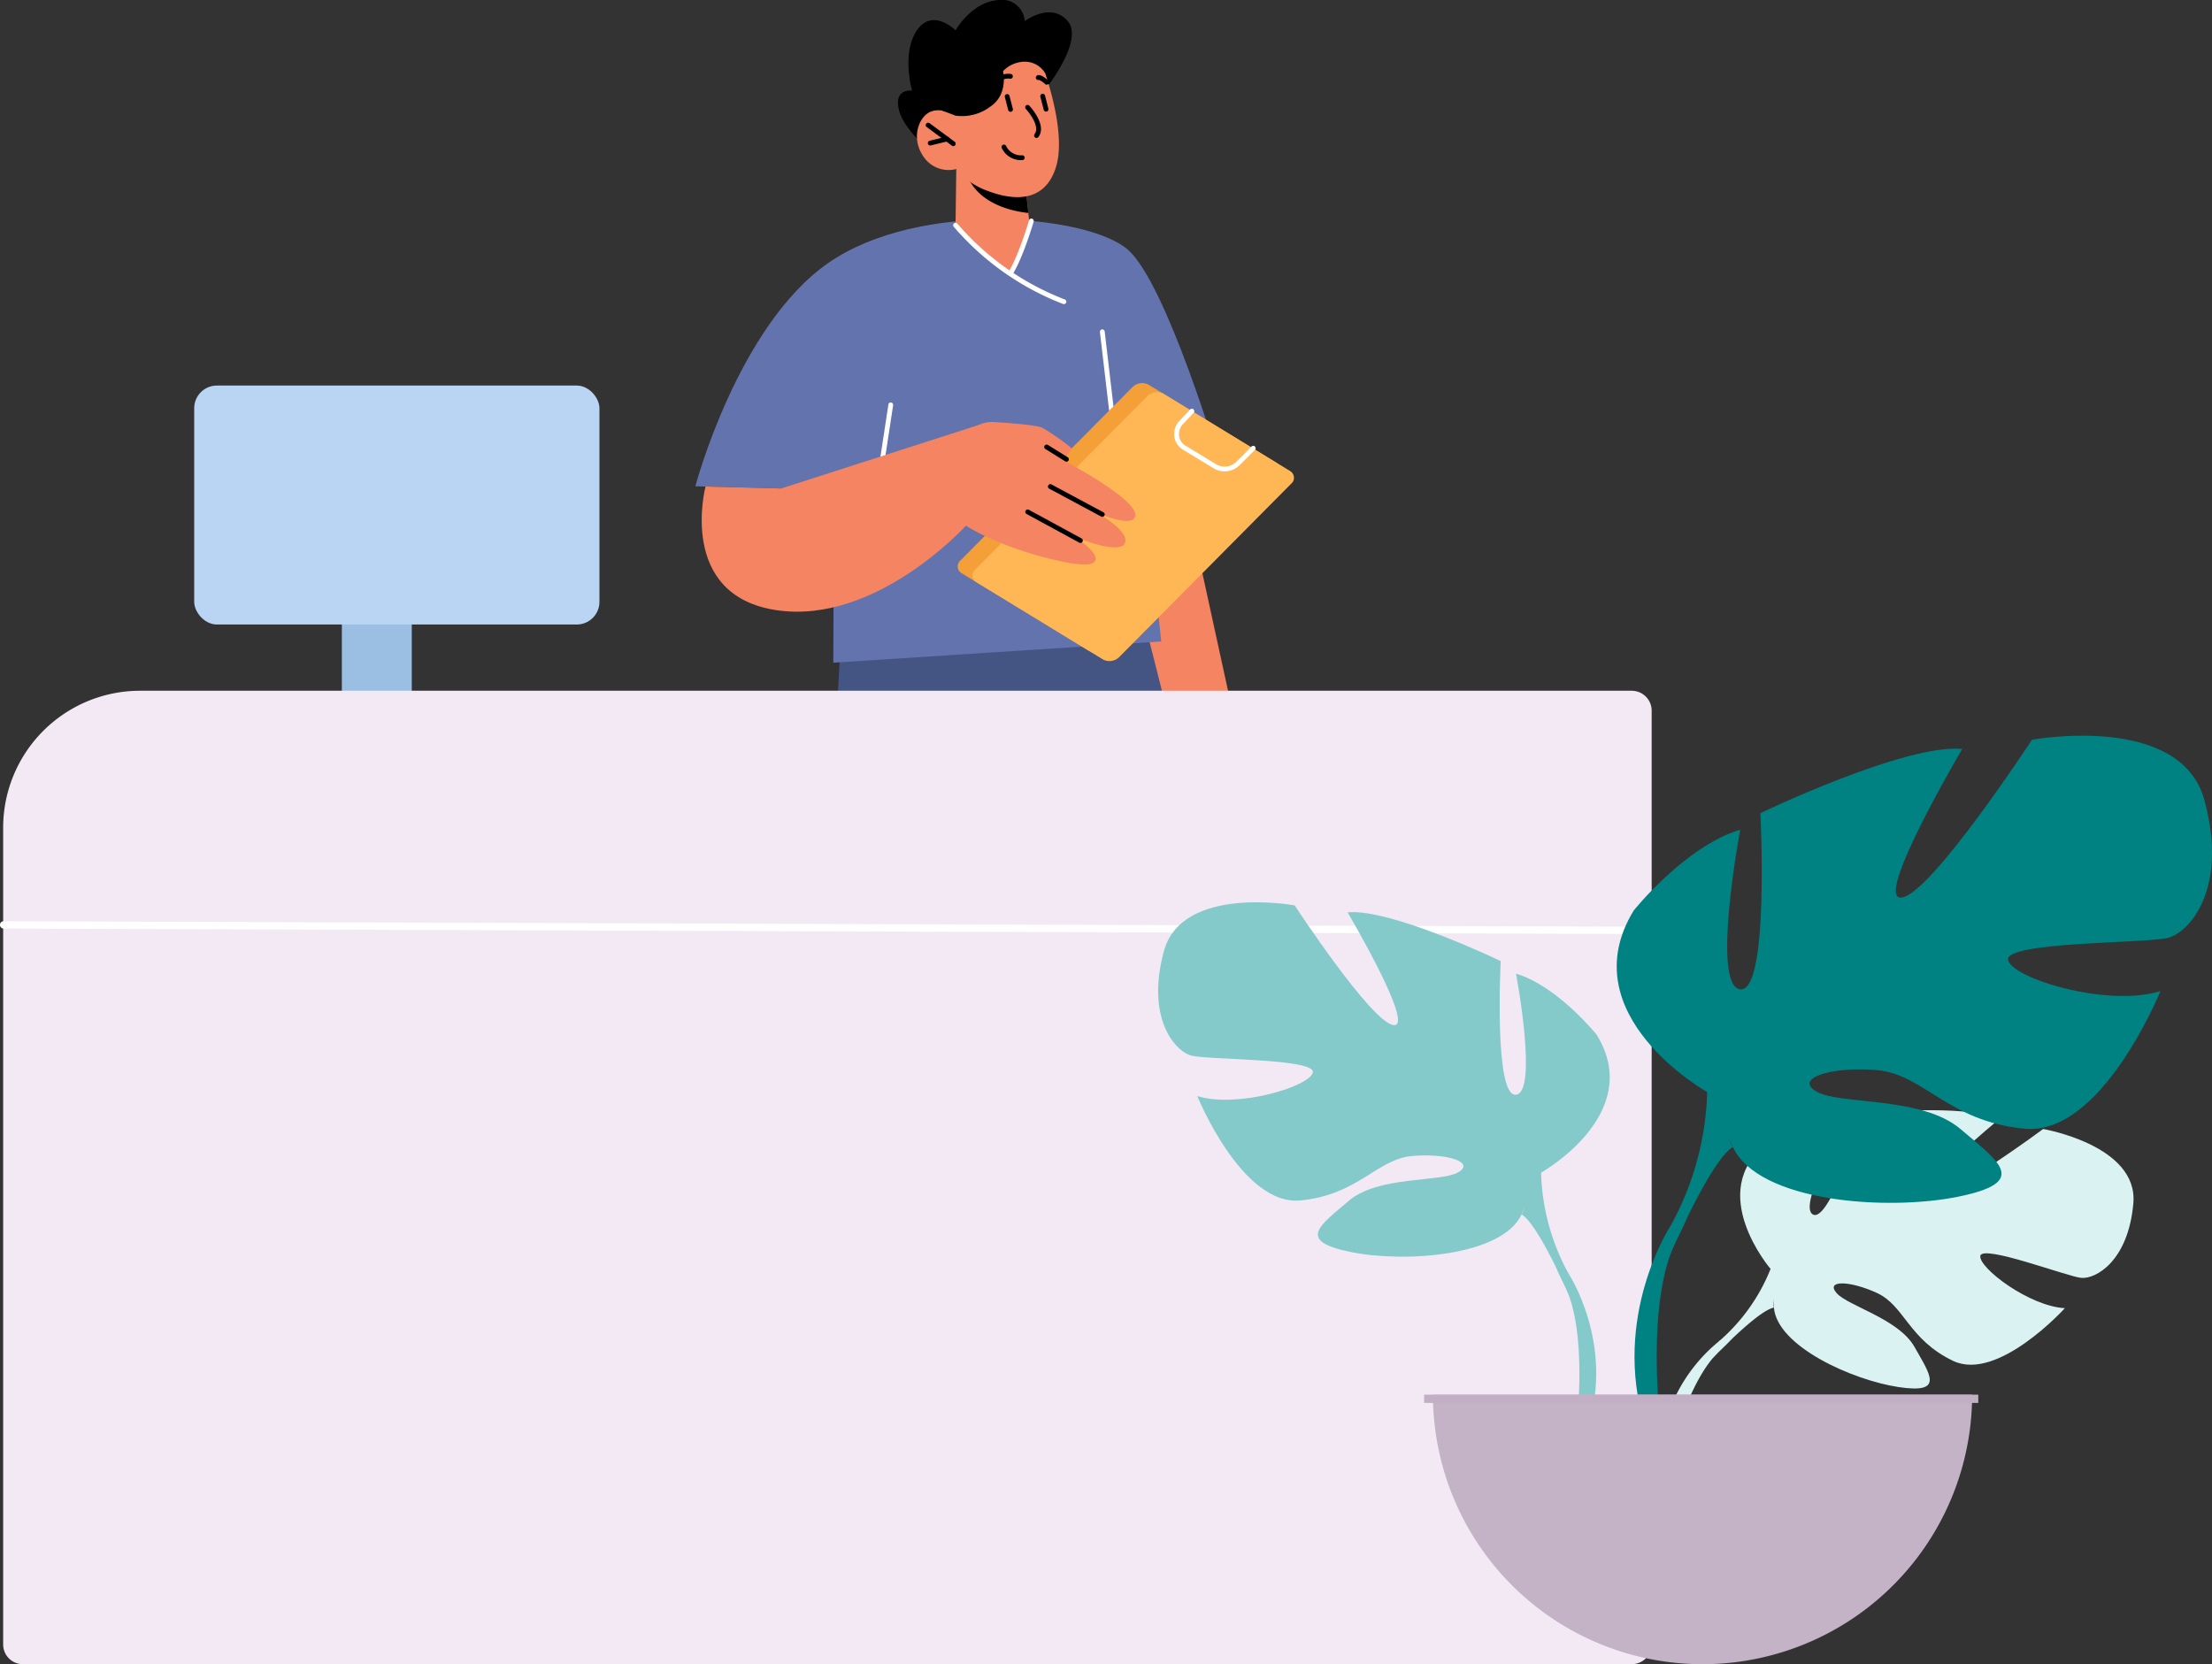 <svg xmlns="http://www.w3.org/2000/svg" width="349.168" height="262.745" viewBox="0 0 349.168 262.745">
  <rect x="0" y="0" width="349.168" height="262.745" fill="#333333" stroke="none"/>
  <g id="Group_5307" data-name="Group 5307" transform="translate(-364.501 -257.255)">
    <g id="Group_5072" data-name="Group 5072" transform="translate(418.465 351.308)">
      <rect id="Rectangle_1466" data-name="Rectangle 1466" width="11.036" height="19.461" fill="#9abfe2"/>
    </g>
    <g id="Group_5073" data-name="Group 5073" transform="translate(395.156 318.126)">
      <rect id="Rectangle_1467" data-name="Rectangle 1467" width="63.969" height="37.729" rx="3.583" fill="#bad4f4"/>
    </g>
    <g id="Group_5074" data-name="Group 5074" transform="translate(535.579 343.966)">
      <path id="Path_738" data-name="Path 738" d="M603.523,209l6.339,29.083s4.575,16.438,4.576,20.379-7.183,9.42-7.183,9.42l-1.374-6.493a16.859,16.859,0,0,0-.275-6.439c-.858-2.817-2.434.608-2.434.608l-6.422-7.625-11.125-33.413Z" transform="translate(-585.626 -209.001)" fill="#f48462"/>
    </g>
    <g id="Group_5075" data-name="Group 5075" transform="translate(509.403 480.455)">
      <path id="Path_739" data-name="Path 739" d="M645.071,327.177v23.56H624.145l-.473-22.073Z" transform="translate(-623.672 -327.177)" fill="#f48462"/>
    </g>
    <g id="Group_5076" data-name="Group 5076" transform="translate(454.143 474.196)">
      <path id="Path_740" data-name="Path 740" d="M604.851,328.756l-9.794,22.823-19.231-8.253,8.742-21.569Z" transform="translate(-575.826 -321.758)" fill="#f48462"/>
    </g>
    <g id="Group_5077" data-name="Group 5077" transform="translate(491.82 357.587)">
      <path id="Path_741" data-name="Path 741" d="M629.821,220.8,659.7,339.248s-30.418,13.974-31.869,13.623S614.413,295.7,614.413,295.7s-.709,56.877-.586,57.175-35.292.468-37.48-.576,4.882-129.055,4.882-129.055Z" transform="translate(-575.928 -220.795)" fill="#445584"/>
    </g>
    <g id="Group_5078" data-name="Group 5078" transform="translate(474.261 291.9)">
      <path id="Path_742" data-name="Path 742" d="M591.951,206.05s6.708-25.349,21-35.265,40.775-7.679,47.245-2.115c6.139,5.281,14.582,33.9,14.582,33.9l-11.082,11.083,1.8,16.9-51.766,3.354.1-27.3Z" transform="translate(-591.951 -163.922)" fill="#6373ad"/>
    </g>
    <g id="Group_5080" data-name="Group 5080" transform="translate(419.362 481.022)">
      <g id="Group_5079" data-name="Group 5079">
        <path id="Path_743" data-name="Path 743" d="M595.865,360.224a2.984,2.984,0,0,0,3.564-2.045c2.044-6.153,7.378-19.695,6.255-20.066-1.432-.475-17.111-1.322-17.111-1.322s2.42-8.662-4.022-9.1c-4.941-.336-12.015,3.336-15.04,5.062a5.4,5.4,0,0,1-3.1.716c-4.592-.348-17.414-.738-19.658,5.465-2.743,7.584.617,7.727,2.049,8.2C550.035,347.544,585.77,357.432,595.865,360.224Z" transform="translate(-545.712 -327.668)" fill="#a37b90"/>
      </g>
    </g>
    <g id="Group_5082" data-name="Group 5082" transform="translate(475.754 489.632)">
      <g id="Group_5081" data-name="Group 5081">
        <path id="Path_744" data-name="Path 744" d="M647.826,362.807a2.986,2.986,0,0,0,2.766-3.04c.059-6.483.988-21.008-.2-21.018-1.508-.013-16.693,3.985-16.693,3.985s-.351-8.987-6.616-7.43c-4.807,1.194-10.415,6.858-12.766,9.428a5.4,5.4,0,0,1-2.729,1.631c-4.478,1.076-16.8,4.633-17.037,11.225-.286,8.059,2.954,7.168,4.463,7.18C600.314,364.779,637.36,363.242,647.826,362.807Z" transform="translate(-594.538 -335.122)" fill="#a37b90"/>
      </g>
    </g>
    <g id="Group_5083" data-name="Group 5083" transform="translate(506.252 257.255)">
      <path id="Path_745" data-name="Path 745" d="M635.306,148.237s6.354-7.858,3.688-10.977-6.789,0-6.789,0a3.637,3.637,0,0,0-4.338-3.308c-4.11.381-6.588,4.762-6.588,4.762s-3.617-3.62-6.094,0-.762,9.523-.762,9.523-2.857-.423-2.1,2.931,5.255,6.812,5.255,6.812Z" transform="translate(-612.198 -133.925)"/>
    </g>
    <g id="Group_5085" data-name="Group 5085" transform="translate(515.333 283.939)">
      <g id="Group_5084" data-name="Group 5084" transform="translate(0)">
        <path id="Path_746" data-name="Path 746" d="M618.012,157.029l-.119,8.863s1.564,2.569,6.743,3.06c3.858.366,5.048-2.16,5.048-2.16l-.3-2.824-.472-4.384-9.333-2.185Z" transform="translate(-617.893 -157.029)" fill="#f48462"/>
      </g>
    </g>
    <g id="Group_5087" data-name="Group 5087" transform="translate(517.018 284.309)">
      <g id="Group_5086" data-name="Group 5086" transform="translate(0)">
        <path id="Path_747" data-name="Path 747" d="M618.153,157.349a2.935,2.935,0,0,0,.246.858c1.923,4.454,7.332,5.481,9.56,5.711l-.472-4.384Z" transform="translate(-618.153 -157.349)"/>
      </g>
    </g>
    <g id="Group_5089" data-name="Group 5089" transform="translate(509.239 262.962)">
      <g id="Group_5088" data-name="Group 5088" transform="translate(0)">
        <path id="Path_748" data-name="Path 748" d="M633.326,142.225s4.5,11.174,2.585,17.323-7.536,5.009-10.881,3.712a11.185,11.185,0,0,1-4.853-3.414,4.764,4.764,0,0,1-5.214-2.018c-2.026-3-.628-6.329,1.2-7.05s3.93.643,3.93.643l-1.587-3.256S626.043,132.075,633.326,142.225Z" transform="translate(-613.965 -138.866)" fill="#f48462"/>
      </g>
    </g>
    <g id="Group_5090" data-name="Group 5090" transform="translate(510.644 276.641)">
      <path id="Path_749" data-name="Path 749" d="M632.415,154.392a.378.378,0,0,0,.225-.683l-3.953-2.926a.379.379,0,1,0-.45.609l3.953,2.926A.378.378,0,0,0,632.415,154.392Z" transform="translate(-628.083 -150.71)"/>
    </g>
    <g id="Group_5091" data-name="Group 5091" transform="translate(510.959 278.826)">
      <path id="Path_750" data-name="Path 750" d="M629.328,154a.4.4,0,0,0,.089-.01l2.638-.642a.378.378,0,0,0-.178-.736l-2.639.641a.379.379,0,0,0,.09.747Z" transform="translate(-628.948 -152.602)"/>
    </g>
    <g id="Group_5092" data-name="Group 5092" transform="translate(520.969 268.896)">
      <path id="Path_751" data-name="Path 751" d="M620.661,146.5a.379.379,0,0,0,.357-.252,1.992,1.992,0,0,1,2.212-1.463.379.379,0,1,0,.137-.745,2.763,2.763,0,0,0-3.062,1.954.378.378,0,0,0,.356.506Z" transform="translate(-620.282 -144.004)"/>
    </g>
    <g id="Group_5093" data-name="Group 5093" transform="translate(528.003 269.104)">
      <path id="Path_752" data-name="Path 752" d="M617.035,145.7a.378.378,0,0,0,.244-.668c-.387-.329-1.41-1.2-1.868-.69a.379.379,0,0,0,.4.611,3.142,3.142,0,0,1,.977.656A.376.376,0,0,0,617.035,145.7Z" transform="translate(-615.316 -144.185)"/>
    </g>
    <g id="Group_5094" data-name="Group 5094" transform="translate(526.317 273.807)">
      <path id="Path_753" data-name="Path 753" d="M618.219,153.48a.377.377,0,0,0,.3-.149c1.423-1.866-1.327-4.831-1.444-4.957a.38.38,0,0,0-.553.52c.679.724,2.253,2.85,1.394,3.978a.379.379,0,0,0,.3.609Z" transform="translate(-616.421 -148.256)"/>
    </g>
    <g id="Group_5095" data-name="Group 5095" transform="translate(528.717 272.079)">
      <path id="Path_754" data-name="Path 754" d="M616.307,149.558a.34.34,0,0,0,.095-.013.378.378,0,0,0,.271-.461l-.527-2.04a.379.379,0,1,0-.733.189l.527,2.04A.378.378,0,0,0,616.307,149.558Z" transform="translate(-615.401 -146.761)"/>
    </g>
    <g id="Group_5096" data-name="Group 5096" transform="translate(523.107 272.113)">
      <path id="Path_755" data-name="Path 755" d="M621.165,149.587a.377.377,0,0,0,.366-.474l-.528-2.04a.378.378,0,1,0-.732.189l.528,2.04A.378.378,0,0,0,621.165,149.587Z" transform="translate(-620.258 -146.79)"/>
    </g>
    <g id="Group_5097" data-name="Group 5097" transform="translate(511.637 260.59)">
      <path id="Path_756" data-name="Path 756" d="M632.946,145.059a3.741,3.741,0,0,0-3.148-1.84,4.785,4.785,0,0,0-3.523,1.495s.919,3.736-2.114,5.673a7.347,7.347,0,0,1-5.351,1.352l-2.17-.806-1.557-3.209,6.4-6.713,8.222-4.2,4.111,3.833Z" transform="translate(-615.083 -136.813)"/>
    </g>
    <g id="Group_5098" data-name="Group 5098" transform="translate(522.596 280.088)">
      <path id="Path_757" data-name="Path 757" d="M621.748,156.144c.075,0,.143,0,.208-.009a.378.378,0,0,0-.061-.754,2.615,2.615,0,0,1-2.52-1.463.379.379,0,1,0-.691.312A3.35,3.35,0,0,0,621.748,156.144Z" transform="translate(-618.651 -153.694)"/>
    </g>
    <g id="Group_5099" data-name="Group 5099" transform="translate(538.124 309.259)">
      <path id="Path_758" data-name="Path 758" d="M608.432,201.369a.387.387,0,0,0,.377-.423l-2.538-21.66a.379.379,0,0,0-.753.088l2.537,21.66A.381.381,0,0,0,608.432,201.369Z" transform="translate(-605.516 -178.951)" fill="#fff"/>
    </g>
    <g id="Group_5100" data-name="Group 5100" transform="translate(515.673 317.73)">
      <path id="Path_759" data-name="Path 759" d="M584.461,216.287l20.053,12.238a2.177,2.177,0,0,0,2.534-.417L634.141,200.8a1.239,1.239,0,0,0-.106-2.029l-20.053-12.239a2.175,2.175,0,0,0-2.533.417l-27.094,27.313A1.239,1.239,0,0,0,584.461,216.287Z" transform="translate(-583.881 -186.286)" fill="#f49f38"/>
    </g>
    <g id="Group_5101" data-name="Group 5101" transform="translate(518.019 319.154)">
      <path id="Path_760" data-name="Path 760" d="M582.431,217.519l20.051,12.239a2.179,2.179,0,0,0,2.534-.418l27.094-27.312A1.239,1.239,0,0,0,632,200L611.952,187.76a2.179,2.179,0,0,0-2.534.418L582.323,215.49A1.239,1.239,0,0,0,582.431,217.519Z" transform="translate(-581.85 -187.519)" fill="#ffb655"/>
    </g>
    <g id="Group_5102" data-name="Group 5102" transform="translate(549.845 321.79)">
      <path id="Path_761" data-name="Path 761" d="M595.035,199.689a3.414,3.414,0,0,0,2.415-1.012l2.384-2.38a.378.378,0,1,0-.534-.536l-2.385,2.382a2.6,2.6,0,0,1-3.188.424l-4.883-2.964a2.087,2.087,0,0,1-.981-1.511,2.238,2.238,0,0,1,.594-1.842l1.7-1.811a.379.379,0,0,0-.553-.519l-1.7,1.811a2.991,2.991,0,0,0-.791,2.464,2.836,2.836,0,0,0,1.339,2.055l4.883,2.965A3.274,3.274,0,0,0,595.035,199.689Z" transform="translate(-587.086 -189.801)" fill="#fff"/>
    </g>
    <g id="Group_5103" data-name="Group 5103" transform="translate(513.04 323.878)">
      <path id="Path_762" data-name="Path 762" d="M607.644,193.477a5.109,5.109,0,0,1,4.255-1.858c2.671.164,6.706.477,7.637.909a37.261,37.261,0,0,1,4.652,3.258l-1.33,1.884s12.283,6.414,11.29,8.942c-.677,1.722-6.126-.744-6.126-.744s5.449,3.02,4.5,4.909-7.97-1.085-7.97-1.085,5.417,3.474,2.543,4.329-22.446-4.525-23.472-10.288C602.95,199.942,605.69,195.841,607.644,193.477Z" transform="translate(-603.521 -191.609)" fill="#f48462"/>
    </g>
    <g id="Group_5104" data-name="Group 5104" transform="translate(529.337 327.446)">
      <path id="Path_763" data-name="Path 763" d="M616.119,197.4a.379.379,0,0,0,.2-.7l-3.129-1.945a.378.378,0,1,0-.4.642l3.129,1.946A.368.368,0,0,0,616.119,197.4Z" transform="translate(-612.611 -194.698)"/>
    </g>
    <g id="Group_5105" data-name="Group 5105" transform="translate(529.926 333.697)">
      <path id="Path_764" data-name="Path 764" d="M616.29,205.266a.379.379,0,0,0,.179-.713l-8.2-4.4a.379.379,0,1,0-.359.668l8.2,4.4A.385.385,0,0,0,616.29,205.266Z" transform="translate(-607.713 -200.111)"/>
    </g>
    <g id="Group_5106" data-name="Group 5106" transform="translate(503.141 320.799)">
      <path id="Path_765" data-name="Path 765" d="M637.006,200.13a.378.378,0,0,0,.374-.322l1.588-10.428a.379.379,0,0,0-.316-.432.369.369,0,0,0-.432.318l-1.588,10.429a.377.377,0,0,0,.316.431A.531.531,0,0,0,637.006,200.13Z" transform="translate(-636.627 -188.943)" fill="#fff"/>
    </g>
    <g id="Group_5107" data-name="Group 5107" transform="translate(526.343 337.692)">
      <path id="Path_766" data-name="Path 766" d="M619.409,208.852a.379.379,0,0,0,.18-.713l-8.323-4.523a.378.378,0,0,0-.36.665l8.323,4.524A.373.373,0,0,0,619.409,208.852Z" transform="translate(-610.707 -203.57)"/>
    </g>
    <g id="Group_5108" data-name="Group 5108" transform="translate(515.333 290.878)">
      <path id="Path_767" data-name="Path 767" d="M617.739,164.961s5.293,5,8.653,7.629l3.316-8.287-7.325-1.266Z" transform="translate(-617.739 -163.037)" fill="#f48462"/>
    </g>
    <g id="Group_5109" data-name="Group 5109" transform="translate(514.953 292.424)">
      <path id="Path_768" data-name="Path 768" d="M630.449,177.218a.379.379,0,0,0,.128-.736,42.472,42.472,0,0,1-16.942-11.965.379.379,0,0,0-.593.471A43.268,43.268,0,0,0,630.32,177.2.384.384,0,0,0,630.449,177.218Z" transform="translate(-612.96 -164.375)" fill="#fff"/>
    </g>
    <g id="Group_5110" data-name="Group 5110" transform="translate(523.607 291.767)">
      <path id="Path_769" data-name="Path 769" d="M617.791,172.849a.378.378,0,0,0,.32-.177c1.667-2.63,3.292-8.148,3.359-8.383a.378.378,0,1,0-.727-.211c-.016.055-1.662,5.649-3.273,8.189a.38.38,0,0,0,.118.522A.375.375,0,0,0,617.791,172.849Z" transform="translate(-617.412 -163.806)" fill="#fff"/>
    </g>
    <g id="Group_5111" data-name="Group 5111" transform="translate(475.266 324.35)">
      <path id="Path_770" data-name="Path 770" d="M625.546,201.736s-4.524,17.191,11.224,19.524S666.7,207.866,666.7,207.866l1.962-15.849L637.5,202.042Z" transform="translate(-624.944 -192.017)" fill="#f48462"/>
    </g>
    <g id="Group_5112" data-name="Group 5112" transform="translate(485.55 368.982)">
      <path id="Path_771" data-name="Path 771" d="M617.017,294.547a.381.381,0,0,1-.38-.38l.143-53.883-13.591-8.927a.379.379,0,0,1,.415-.634l13.761,9.04a.38.38,0,0,1,.172.318l-.142,54.087A.38.38,0,0,1,617.017,294.547Z" transform="translate(-603.019 -230.661)" fill="#68b6d8"/>
    </g>
    <g id="Group_5113" data-name="Group 5113" transform="translate(439.685 486.443)">
      <path id="Path_772" data-name="Path 772" d="M571.542,335.262a.36.36,0,0,1-.1-.014l-7.855-2.141a.379.379,0,1,1,.2-.731l7.854,2.141a.379.379,0,0,1-.1.745Z" transform="translate(-563.308 -332.362)" fill="#ffb655"/>
    </g>
    <g id="Group_5114" data-name="Group 5114" transform="translate(492.43 500.172)">
      <path id="Path_773" data-name="Path 773" d="M609.355,345.328a.38.38,0,0,1-.014-.759l8.662-.321a.392.392,0,0,1,.393.366.38.38,0,0,1-.366.392l-8.662.322Z" transform="translate(-608.976 -344.248)" fill="#ffb655"/>
    </g>
    <g id="Group_5115" data-name="Group 5115" transform="translate(473.185 378.002)">
      <path id="Path_774" data-name="Path 774" d="M593.422,250.763a.378.378,0,0,1-.365-.278c-.1-.363-2.39-8.929,1.6-11.938a.378.378,0,1,1,.455.6c-3.582,2.7-1.347,11.05-1.322,11.133a.38.38,0,0,1-.266.467A.428.428,0,0,1,593.422,250.763Z" transform="translate(-592.313 -238.47)"/>
    </g>
    <g id="Group_5119" data-name="Group 5119" transform="translate(365 366.311)">
      <g id="Group_5118" data-name="Group 5118">
        <path id="Rectangle_1469" data-name="Rectangle 1469" d="M21.62,0H257.066a3.153,3.153,0,0,1,3.153,3.153V150.536a3.153,3.153,0,0,1-3.153,3.153H3.12A3.12,3.12,0,0,1,0,150.569V21.62A21.62,21.62,0,0,1,21.62,0Z" fill="#f3e9f4"/>
      </g>
    </g>
    <g id="Group_5120" data-name="Group 5120" transform="translate(364.501 402.7)">
      <path id="Path_775" data-name="Path 775" d="M759.009,261.879l-260.222-.869a.577.577,0,0,1,0-1.155l260.222.869a.577.577,0,0,1,0,1.155Z" transform="translate(-498.212 -259.855)" fill="#fff"/>
    </g>
    <g id="Group_5128" data-name="Group 5128" transform="translate(-321 116.155)">
      <path id="Path_17" data-name="Path 17" d="M586.234,937.132s-10.36-12.087-.639-19.764c0,0,7.1-4.3,12.891-3.95,0,0-8.2,13.757-5.55,15.126s8.037-15.989,8.037-15.989,16.159-1.567,21.358.932c0,0-13.814,11.3-10.9,11.978s17.83-10.423,17.83-10.423,15.04,2.559,14.238,11.734-5.984,12.008-8.262,11.764-15.6-5.33-15.891-3.464,7.73,7.966,13.346,8.251c0,0-10.6,11.694-17.65,8.319s-7.649-8.725-12.041-10.731-8.143-2-6.329.044,9.764,4.035,12.276,8.479,4.766,7.441-2.525,6.343-19.142-6.432-19.663-12.541Z" transform="translate(378.755 -595.692)" fill="#daf2f2"/>
      <path id="Path_18" data-name="Path 18" d="M627.48,956.928s-40.849-1.574-49.87,10.108a29.544,29.544,0,0,1-8.134,11.416l-.957,2.608s7.079-7.464,9.612-7.915c0,0-3.961-14.474,49.35-16.217" transform="translate(387.378 -625.596)" fill="#daf2f2"/>
      <path id="Path_19" data-name="Path 19" d="M552.558,1019.777a25.651,25.651,0,0,0-9.377,18.07l1.591.142s2.8-11.98,7.862-16.665-.076-1.548-.076-1.548" transform="translate(404.294 -666.921)" fill="#daf2f2"/>
      <path id="Path_20" data-name="Path 20" d="M365.408,855.994s16.481-9.229,8.789-21.754c0,0-6.153-7.691-12.745-9.669,0,0,3.516,18.678,0,19.118s-2.417-21.1-2.417-21.1-17.359-8.35-24.171-7.691c0,0,10.767,18.238,7.252,17.8s-15.6-18.9-15.6-18.9-17.8-3.3-20.656,7.252,1.758,15.821,4.4,16.481,19.557.439,19.117,2.637-11.866,5.713-18.238,3.735c0,0,7.032,17.36,16.261,16.481s12.086-6.592,17.8-7.032,9.888,1.1,7.032,2.637-12.525.5-17.14,4.427-8.35,6.34.22,8.1,23.952.66,27.028-5.933Z" transform="translate(563.356 -529.754)" fill="#85cacb"/>
      <path id="Path_21" data-name="Path 21" d="M332.136,846.524s46.145,14.942,51.419,31.643a35.054,35.054,0,0,0,4.395,16.041v3.3s-4.834-11.207-7.471-12.745c0,0,10.328-14.5-48.343-38.235" transform="translate(545.208 -551.927)" fill="#85cacb"/>
      <path id="Path_22" data-name="Path 22" d="M495.667,985.9s7.116,10.807,3.06,23.961l-1.831-.491s1.777-14.489-1.946-21.776.717-1.693.717-1.693" transform="translate(437.493 -643.616)" fill="#85cacb"/>
      <path id="Path_23" data-name="Path 23" d="M537.076,790.407s-21.724-12.166-11.586-28.676c0,0,8.111-10.138,16.8-12.745,0,0-4.634,24.621,0,25.2s3.186-27.808,3.186-27.808,22.883-11.007,31.862-10.138c0,0-14.193,24.042-9.559,23.462s20.566-24.911,20.566-24.911,23.462-4.345,27.228,9.558-2.317,20.856-5.793,21.725-25.78.579-25.2,3.476,15.642,7.531,24.042,4.924c0,0-9.269,22.883-21.435,21.725s-15.931-8.69-23.462-9.269-13.035,1.448-9.269,3.476,16.51.664,22.594,5.836,11.007,8.358-.29,10.675-31.573.869-35.628-7.821Z" transform="translate(417.907 -476.895)" fill="#008182"/>
      <path id="Path_24" data-name="Path 24" d="M621.913,777.923s-60.829,19.7-67.781,41.711a46.2,46.2,0,0,1-5.793,21.145v4.345s6.373-14.773,9.849-16.8c0,0-13.614-19.118,63.725-50.4" transform="translate(400.853 -506.123)" fill="#008182"/>
      <path id="Path_25" data-name="Path 25" d="M536.926,961.642s-9.381,14.245-4.033,31.585l2.413-.648s-2.342-19.1,2.565-28.7-.946-2.232-.946-2.232" transform="translate(412.265 -626.985)" fill="#008182"/>
      <path id="Path_26" data-name="Path 26" d="M478.066,1089.779a42.554,42.554,0,0,0,42.555-42.554H435.511a42.554,42.554,0,0,0,42.555,42.554" transform="translate(476.185 -685.934)" fill="#c4b3c6"/>
      <rect id="Rectangle_3" data-name="Rectangle 3" width="87.476" height="1.305" transform="translate(910.299 361.29)" fill="#c2afc5"/>
    </g>
  </g>
</svg>
